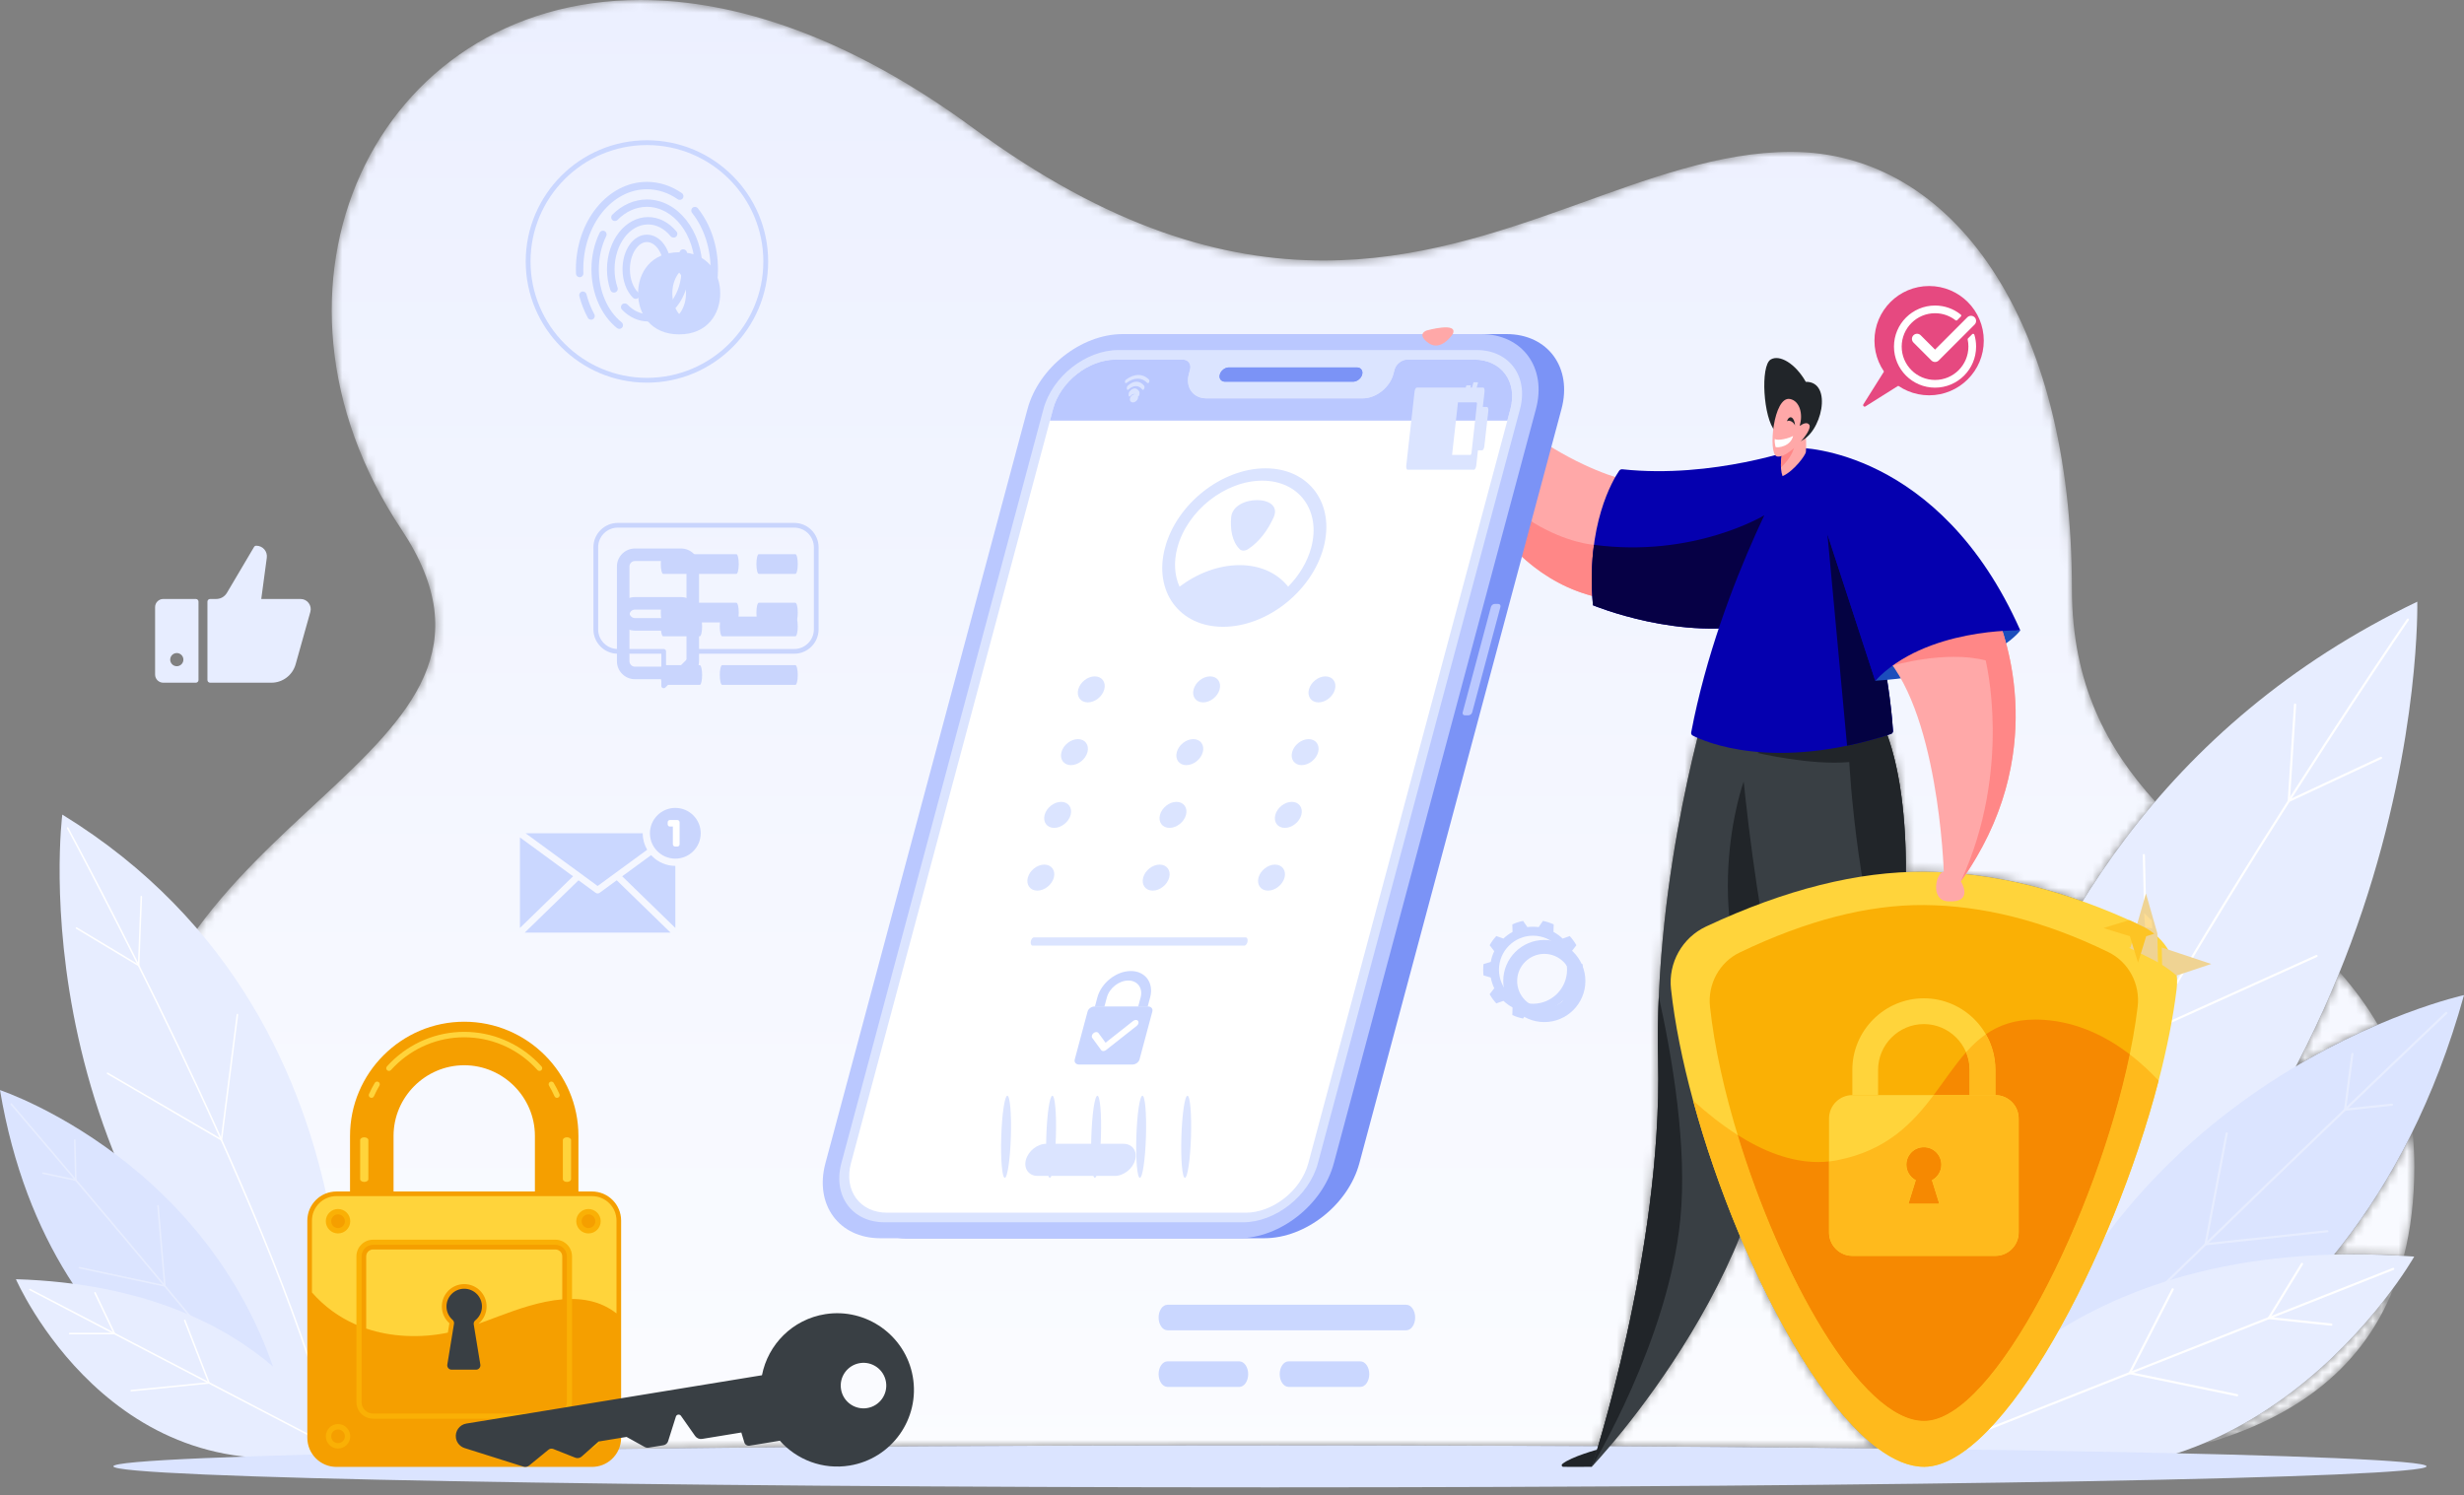 <?xml version="1.0" encoding="UTF-8"?>
<svg width="290px" height="176px" viewBox="0 0 290 176" version="1.1" xmlns="http://www.w3.org/2000/svg" xmlns:xlink="http://www.w3.org/1999/xlink">
    <rect x="0" y="0" width="290" height="176" fill="#808080" stroke="none"/>
    <title>Group 8</title>
    <defs>
        <path d="M29.331,171.029 C14.767,167.643 0,158.515 0,134.505 C0,94.992 50.792,89.825 32.459,62.3 C13.539,33.892 29.225,0 60.592,0 C71.91,0 85.275,4.417 99.783,15.096 C115.768,26.86 129.178,30.665 141.002,30.664 C162.673,30.662 179.009,17.878 196.029,17.878 C215.059,17.878 229.076,37.646 229.076,69.324 C229.076,80.529 233.232,88.115 238.873,94.352 C235.627,98.149 232.796,102.088 230.323,106.089 C223.818,103.769 217.615,102.657 211.677,102.612 C211.58,102.611 211.485,102.611 211.387,102.611 C210.776,102.611 210.16,102.624 209.54,102.651 C209.549,96.124 208.835,89.207 206.421,84.311 L196.826,84.311 L186.471,81.523 C186.471,81.523 179.85,102.433 180.373,124.91 C180.799,143.217 175.35,163.373 173.314,170.223 C161.068,170.156 148.106,170.121 134.688,170.121 C92.221,170.121 54.295,170.476 29.331,171.029 M206.242,170.491 C196.483,170.38 185.896,170.292 174.702,170.231 C178.269,166.01 185.49,156.686 190.02,145.521 C194.666,156.542 200.616,166.307 206.242,170.491 M243.947,170.154 C255.541,165.511 263.322,156.531 266.971,151.517 C262.985,161.757 254.409,167.29 243.947,170.154 M268.15,147.826 C266.117,147.7 264.149,147.64 262.251,147.64 C261.47,147.64 260.698,147.65 259.94,147.67 C263.266,143.593 266.405,138.813 269.162,133.208 C269.303,134.515 269.375,135.876 269.375,137.3 C269.375,141.21 268.949,144.705 268.15,147.826 M255.44,125.51 C257.415,121.76 259.114,118.05 260.581,114.429 C262.262,116.342 263.789,118.381 265.078,120.613 C262.219,121.838 258.927,123.443 255.44,125.51" id="path-1"></path>
        <linearGradient x1="50%" y1="101.123%" x2="50%" y2="0%" id="linearGradient-3">
            <stop stop-color="#FBFCFF" offset="0%"></stop>
            <stop stop-color="#ECF0FF" offset="100%"></stop>
        </linearGradient>
    </defs>
    <g id="Page-1" stroke="none" stroke-width="1" fill="none" fill-rule="evenodd">
        <g id="Login--Option-2" transform="translate(-43, -144)">
            <g id="Group-8" transform="translate(43, 144)">
                <g id="Group-5" transform="translate(14.778, 0)">
                    <mask id="mask-2" fill="white">
                        <use xlink:href="#path-1"></use>
                    </mask>
                    <g id="Clip-4"></g>
                    <path d="M29.331,171.029 C14.767,167.643 0,158.515 0,134.505 C0,94.992 50.792,89.825 32.459,62.3 C13.539,33.892 29.225,0 60.592,0 C71.91,0 85.275,4.417 99.783,15.096 C115.768,26.86 129.178,30.665 141.002,30.664 C162.673,30.662 179.009,17.878 196.029,17.878 C215.059,17.878 229.076,37.646 229.076,69.324 C229.076,80.529 233.232,88.115 238.873,94.352 C235.627,98.149 232.796,102.088 230.323,106.089 C223.818,103.769 217.615,102.657 211.677,102.612 C211.58,102.611 211.485,102.611 211.387,102.611 C210.776,102.611 210.16,102.624 209.54,102.651 C209.549,96.124 208.835,89.207 206.421,84.311 L196.826,84.311 L186.471,81.523 C186.471,81.523 179.85,102.433 180.373,124.91 C180.799,143.217 175.35,163.373 173.314,170.223 C161.068,170.156 148.106,170.121 134.688,170.121 C92.221,170.121 54.295,170.476 29.331,171.029 M206.242,170.491 C196.483,170.38 185.896,170.292 174.702,170.231 C178.269,166.01 185.49,156.686 190.02,145.521 C194.666,156.542 200.616,166.307 206.242,170.491 M243.947,170.154 C255.541,165.511 263.322,156.531 266.971,151.517 C262.985,161.757 254.409,167.29 243.947,170.154 M268.15,147.826 C266.117,147.7 264.149,147.64 262.251,147.64 C261.47,147.64 260.698,147.65 259.94,147.67 C263.266,143.593 266.405,138.813 269.162,133.208 C269.303,134.515 269.375,135.876 269.375,137.3 C269.375,141.21 268.949,144.705 268.15,147.826 M255.44,125.51 C257.415,121.76 259.114,118.05 260.581,114.429 C262.262,116.342 263.789,118.381 265.078,120.613 C262.219,121.838 258.927,123.443 255.44,125.51" id="Fill-3" fill="url(#linearGradient-3)" mask="url(#mask-2)"></path>
                </g>
                <path d="M228.271,170.474 C228.271,170.474 224.078,99.779 284.501,70.825 C284.501,70.825 286.074,134.368 228.271,170.474" id="Fill-6" fill="#E7EDFF"></path>
                <path d="M230.134,167.02 C230.192,167.028 230.25,166.994 230.271,166.937 C236.993,148.672 251.108,124.106 261.764,106.713 C273.311,87.867 283.397,73.152 283.498,73.006 C283.539,72.947 283.524,72.868 283.466,72.828 C283.406,72.788 283.328,72.802 283.287,72.861 C283.186,73.007 273.096,87.727 261.545,106.579 C250.882,123.982 236.76,148.564 230.031,166.849 C230.007,166.915 230.041,166.989 230.106,167.013 L230.134,167.02" id="Fill-7" fill="#FFFFFF"></path>
                <path d="M269.239,94.482 L280.29,89.32 C280.353,89.289 280.381,89.213 280.351,89.149 C280.321,89.085 280.247,89.058 280.181,89.087 L269.523,94.066 L270.247,82.939 C270.252,82.868 270.2,82.809 270.127,82.803 C270.056,82.798 269.996,82.852 269.992,82.922 L269.239,94.482" id="Fill-8" fill="#FFFFFF"></path>
                <path d="M252.668,121.688 L252.845,121.608 L272.694,112.645 C272.76,112.616 272.788,112.541 272.76,112.476 C272.73,112.412 272.653,112.383 272.59,112.412 L252.916,121.294 L252.449,100.648 C252.447,100.577 252.39,100.522 252.319,100.522 C252.248,100.524 252.191,100.583 252.193,100.654 L252.668,121.688" id="Fill-9" fill="#FFFFFF"></path>
                <path d="M235.657,170.978 C235.657,170.978 276.246,166.636 290,117.132 C290,117.132 247.517,126.408 235.657,170.978" id="Fill-10" fill="#DBE4FF"></path>
                <path d="M234.402,171.636 C234.441,171.642 234.482,171.628 234.512,171.599 C248.354,156.996 287.608,119.701 288.003,119.326 C288.053,119.278 288.055,119.197 288.008,119.145 C287.958,119.094 287.877,119.092 287.825,119.141 C287.431,119.516 248.172,156.815 234.327,171.421 C234.277,171.473 234.28,171.554 234.331,171.602 C234.351,171.623 234.376,171.634 234.402,171.636" id="Fill-11" fill="#E7EDFF"></path>
                <path d="M275.852,130.756 L281.53,130.158 C281.601,130.15 281.652,130.087 281.644,130.017 C281.637,129.947 281.575,129.896 281.504,129.903 L276.149,130.467 L276.992,124.071 C277.001,124.001 276.951,123.937 276.881,123.927 C276.81,123.918 276.747,123.967 276.738,124.038 L275.852,130.756" id="Fill-12" fill="#E7EDFF"></path>
                <path d="M259.424,146.597 L259.596,146.579 L273.931,145.053 C274,145.046 274.051,144.983 274.043,144.913 C274.036,144.843 273.974,144.791 273.903,144.799 L259.74,146.306 L262.199,133.44 C262.212,133.371 262.167,133.303 262.098,133.29 C262.025,133.278 261.962,133.323 261.949,133.392 L259.424,146.597" id="Fill-13" fill="#E7EDFF"></path>
                <path d="M228.271,170.474 C228.271,170.474 241.39,144.757 284.14,147.908 C284.14,147.908 264.475,182.809 228.271,170.474" id="Fill-14" fill="#E7EDFF"></path>
                <path d="M228.255,170.601 C228.275,170.603 228.297,170.601 228.32,170.593 L281.715,149.478 C281.781,149.452 281.814,149.378 281.788,149.312 C281.762,149.246 281.687,149.213 281.622,149.24 L228.225,170.354 C228.159,170.38 228.127,170.455 228.152,170.52 C228.17,170.565 228.21,170.595 228.255,170.601" id="Fill-15" fill="#FFFFFF"></path>
                <path d="M266.818,155.253 L274.37,156.043 C274.441,156.05 274.505,155.999 274.512,155.929 C274.52,155.858 274.467,155.795 274.398,155.788 L267.248,155.04 L271.039,148.843 C271.076,148.783 271.057,148.704 270.996,148.668 C270.936,148.63 270.858,148.649 270.82,148.709 L266.818,155.253" id="Fill-16" fill="#FFFFFF"></path>
                <path d="M263.279,164.355 C263.344,164.364 263.408,164.32 263.421,164.254 C263.436,164.184 263.391,164.117 263.322,164.102 L250.85,161.53 L255.831,151.825 C255.863,151.762 255.839,151.685 255.775,151.652 C255.714,151.62 255.635,151.645 255.603,151.708 L250.467,161.713 L263.27,164.353 L263.279,164.355" id="Fill-17" fill="#FFFFFF"></path>
                <path d="M39.819,170.717 C39.819,170.717 48.034,120.895 7.333,95.883 C7.333,95.883 1.506,140.827 39.819,170.717" id="Fill-18" fill="#E7EDFF"></path>
                <path d="M38.754,168.129 C38.712,168.131 38.674,168.103 38.663,168.06 C35.25,154.609 27.063,136.142 20.796,123.018 C14.004,108.797 7.942,97.615 7.882,97.504 C7.858,97.459 7.874,97.404 7.919,97.38 C7.963,97.356 8.019,97.372 8.043,97.416 C8.103,97.527 14.167,108.715 20.961,122.94 C27.232,136.071 35.424,154.55 38.84,168.015 C38.853,168.063 38.823,168.114 38.774,168.127 L38.754,168.129" id="Fill-19" fill="#FFFFFF"></path>
                <path d="M16.401,113.79 L8.947,109.31 C8.905,109.284 8.891,109.228 8.917,109.185 C8.943,109.142 8.999,109.128 9.042,109.154 L16.231,113.475 L16.542,105.53 C16.545,105.48 16.586,105.441 16.637,105.442 C16.688,105.444 16.727,105.486 16.725,105.537 L16.401,113.79" id="Fill-20" fill="#FFFFFF"></path>
                <path d="M26.136,134.312 L26.016,134.242 L12.604,126.415 C12.561,126.389 12.546,126.333 12.572,126.29 C12.597,126.246 12.653,126.232 12.696,126.257 L25.989,134.014 L27.851,119.408 C27.857,119.357 27.903,119.322 27.953,119.328 C28.003,119.335 28.038,119.381 28.032,119.43 L26.136,134.312" id="Fill-21" fill="#FFFFFF"></path>
                <path d="M34.544,170.526 C34.544,170.526 6.083,164.438 0,128.313 C0,128.313 29.439,138.041 34.544,170.526" id="Fill-22" fill="#DBE4FF"></path>
                <path d="M35.385,171.087 C35.357,171.087 35.329,171.075 35.311,171.051 C26.577,159.67 1.506,130.313 1.254,130.018 C1.221,129.979 1.226,129.922 1.264,129.889 C1.302,129.856 1.36,129.86 1.393,129.899 C1.645,130.193 26.719,159.555 35.455,170.939 C35.486,170.98 35.478,171.036 35.439,171.068 C35.423,171.081 35.404,171.087 35.385,171.087" id="Fill-23" fill="#E7EDFF"></path>
                <path d="M9.022,139.023 L5.04,138.178 C4.99,138.168 4.959,138.119 4.97,138.07 C4.98,138.02 5.029,137.989 5.078,138 L8.833,138.797 L8.71,134.198 C8.709,134.148 8.749,134.106 8.799,134.104 C8.849,134.103 8.892,134.143 8.893,134.194 L9.022,139.023" id="Fill-24" fill="#E7EDFF"></path>
                <path d="M19.498,151.475 L19.378,151.45 L9.326,149.305 C9.276,149.294 9.245,149.245 9.255,149.197 C9.266,149.147 9.314,149.115 9.364,149.126 L19.296,151.245 L18.505,141.939 C18.501,141.889 18.538,141.845 18.588,141.84 C18.64,141.837 18.683,141.873 18.687,141.923 L19.498,151.475" id="Fill-25" fill="#E7EDFF"></path>
                <path d="M39.819,170.717 C39.819,170.717 32.424,151.507 1.874,150.572 C1.874,150.572 13.231,176.78 39.819,170.717" id="Fill-26" fill="#E7EDFF"></path>
                <path d="M39.822,170.808 L39.777,170.797 L3.477,151.865 C3.432,151.842 3.414,151.787 3.438,151.742 C3.461,151.697 3.516,151.68 3.561,151.703 L39.861,170.634 C39.906,170.659 39.923,170.715 39.9,170.758 C39.884,170.789 39.854,170.806 39.822,170.808" id="Fill-27" fill="#FFFFFF"></path>
                <path d="M13.613,157.064 L8.199,157.065 C8.148,157.065 8.107,157.024 8.107,156.974 C8.107,156.923 8.148,156.882 8.198,156.882 L13.324,156.882 L11.095,152.207 C11.073,152.161 11.093,152.106 11.138,152.085 C11.184,152.063 11.238,152.082 11.26,152.128 L13.613,157.064" id="Fill-28" fill="#FFFFFF"></path>
                <path d="M15.448,163.782 C15.401,163.783 15.36,163.747 15.354,163.7 C15.349,163.649 15.386,163.605 15.436,163.6 L24.471,162.7 L21.659,155.449 C21.64,155.401 21.663,155.349 21.711,155.33 C21.757,155.311 21.811,155.335 21.828,155.382 L24.729,162.858 L15.454,163.781 L15.448,163.782" id="Fill-29" fill="#FFFFFF"></path>
                <path d="M285.592,172.596 C285.592,173.964 224.646,175.072 149.466,175.072 C74.286,175.072 13.341,173.964 13.341,172.596 C13.341,171.23 74.286,170.121 149.466,170.121 C224.646,170.121 285.592,171.23 285.592,172.596" id="Fill-30" fill="#DBE4FF"></path>
                <path d="M188.217,170.567 L187.341,172.652 C187.341,172.652 184.639,172.679 183.977,172.652 C183.809,172.647 183.74,172.437 183.869,172.327 C184.898,171.449 188.217,170.567 188.217,170.567" id="Fill-31" fill="#212529"></path>
                <path d="M193.176,56.896 C193.176,56.896 182.604,55.851 170.059,42.028 L167.737,42.028 C167.737,42.028 171.593,67.563 189.11,70.52 L193.176,56.896" id="Fill-32" fill="#FFA8A8"></path>
                <path d="M189.11,70.52 C175.758,68.266 170.343,52.895 168.523,45.713 C175.087,63.392 187.6,64.129 187.6,64.129 L190.029,67.436 L189.11,70.52" id="Fill-33" fill="#FF8787"></path>
                <path d="M211.762,52.715 C211.762,52.715 201.659,56.379 190.941,55.238 C190.794,55.222 190.65,55.288 190.566,55.412 C189.842,56.476 186.631,61.794 187.483,71.243 C187.483,71.243 197.939,75.599 207.26,73.334 C216.582,71.068 211.762,52.715 211.762,52.715" id="Fill-34" fill="#0500AF"></path>
                <path d="M207.645,60.652 L208.185,73.036 C207.894,73.154 207.585,73.254 207.26,73.334 C197.939,75.599 187.483,71.243 187.483,71.243 C187.238,68.529 187.329,66.158 187.6,64.129 C199.368,65.693 207.645,60.652 207.645,60.652" id="Fill-35" fill="#060045"></path>
                <path d="M201.249,81.523 C201.249,81.523 194.628,102.433 195.151,124.91 C195.672,147.388 187.341,172.652 187.341,172.652 C187.341,172.652 211.356,147.388 208.566,122.993 L214.841,85.182 L201.249,81.523" id="Fill-36" fill="#393F44"></path>
                <path d="M208.566,122.993 C199.299,108.357 205.224,91.981 205.224,91.981 L211.778,103.64 L208.566,122.993" id="Fill-37" fill="#212529"></path>
                <path d="M204.56,84.311 C204.56,84.311 206.296,112.539 213.008,131.183 C219.719,149.827 225.295,164.638 226.515,172.652 C226.515,172.652 235.401,134.842 222.681,121.251 C222.681,121.251 227.212,96.508 221.199,84.311 L204.56,84.311" id="Fill-38" fill="#393F44"></path>
                <path d="M215.566,84.311 L221.199,84.311 C225.773,93.589 224.247,110.123 223.253,117.508 C218.701,109.134 217.647,89.697 217.647,89.697 C213.135,90.116 206.825,88.621 206.825,88.621 L215.566,84.311" id="Fill-39" fill="#212529"></path>
                <path d="M196.668,116.399 C197.109,120.446 198.013,124.924 199.265,129.534 C204.77,149.811 217.018,172.652 226.455,172.652 C235.599,172.652 248.651,148.013 254.058,127.198 C255.039,123.42 255.77,119.77 256.179,116.414 C256.556,113.325 254.912,110.336 252.1,109.002 C243.008,104.687 234.488,102.673 226.455,102.612 C218.703,102.558 210.164,104.668 200.799,109.056 C197.995,110.369 196.332,113.321 196.668,116.399" id="Fill-40" fill="#FFD43B"></path>
                <path d="M226.451,167.252 C235.588,167.252 249.338,137.434 251.592,118.496 C251.909,115.817 250.519,113.227 248.143,112.07 C240.45,108.33 233.245,106.584 226.451,106.53 C219.893,106.482 212.671,108.313 204.751,112.116 C202.38,113.256 200.973,115.814 201.257,118.483 C203.275,137.421 216.655,167.252 226.451,167.252" id="Fill-41" fill="#FAB005"></path>
                <path d="M224.372,137.092 C224.372,137.884 224.822,138.572 225.478,138.915 L224.617,141.693 L228.24,141.693 L227.378,138.915 C228.036,138.572 228.484,137.884 228.484,137.092 C228.484,135.956 227.565,135.036 226.429,135.036 C225.293,135.036 224.372,135.956 224.372,137.092 M234.848,128.901 C236.356,128.901 237.589,130.135 237.589,131.642 L237.589,145.087 C237.589,146.594 236.356,147.827 234.848,147.827 L218.01,147.827 C216.502,147.827 215.269,146.594 215.269,145.087 L215.269,131.642 C215.269,130.135 216.502,128.901 218.01,128.901 L234.848,128.901" id="Fill-42" fill="#FFD43B"></path>
                <path d="M221.042,128.901 L221.042,125.927 C221.042,124.448 221.649,123.101 222.625,122.124 C223.602,121.148 224.949,120.541 226.429,120.541 C227.909,120.541 229.254,121.148 230.231,122.124 C231.209,123.101 231.814,124.448 231.814,125.927 L231.814,128.901 L234.848,128.901 L234.848,125.927 C234.848,123.61 233.901,121.504 232.376,119.98 C230.852,118.455 228.746,117.508 226.429,117.508 C224.112,117.508 222.006,118.455 220.482,119.98 C218.957,121.504 218.01,123.61 218.01,125.927 L218.01,128.901 L221.042,128.901" id="Fill-43" fill="#FFD43B"></path>
                <path d="M211.762,52.715 C211.762,52.715 202.449,68.314 199.043,86.217 C199.015,86.364 199.086,86.512 199.218,86.58 C200.627,87.301 208.716,90.893 222.546,86.396 C222.705,86.346 222.808,86.194 222.799,86.03 C222.649,83.61 221.263,65.995 211.762,52.715" id="Fill-44" fill="#0500AF"></path>
                <path d="M215.078,62.877 L220.706,80.129 L221.121,74.869 C222.395,80.549 222.729,84.912 222.799,86.03 C222.808,86.194 222.705,86.346 222.546,86.396 C220.728,86.988 219.009,87.438 217.391,87.775 L215.078,62.877" id="Fill-45" fill="#040242"></path>
                <path d="M237.782,74.205 C237.782,74.205 234.239,79.258 220.706,80.129 C220.706,80.129 225.788,72.027 237.782,74.205" id="Fill-46" fill="#1B4DBC"></path>
                <path d="M234.529,71.33 C234.529,71.33 242.632,87.099 230.783,103.74 C230.783,103.74 232.414,106.299 229.245,106.091 C227.081,105.95 227.901,102.61 228.772,102.61 C228.772,102.61 228.17,83.004 221.199,76.558 L234.529,71.33" id="Fill-47" fill="#FFA8A8"></path>
                <path d="M232.432,72.152 L234.805,71.927 C236.121,74.946 241.28,88.999 230.783,103.74 C236.894,90.473 233.701,77.733 233.701,77.733 C228.953,76.514 222.756,78.344 222.756,78.344 L222.752,78.34 C222.436,77.9 222.103,77.49 221.754,77.113 L221.276,76.527 L232.432,72.152" id="Fill-48" fill="#FF8787"></path>
                <path d="M211.762,52.715 C211.762,52.715 228.256,52.715 237.782,74.205 C237.782,74.205 226.631,73.857 220.706,80.129 L211.762,52.715" id="Fill-49" fill="#0500AF"></path>
                <path d="M210.728,50.142 C210.728,50.142 209.045,53.983 209.796,56.046 C211.117,55.467 212.507,53.589 212.544,53.191 C212.615,52.429 212.548,51.433 212.548,51.433 L210.728,50.142" id="Fill-50" fill="#FFA8A8"></path>
                <path d="M211.309,51.62 C210.85,51.719 210.42,51.85 210.074,51.987 C209.803,52.916 209.566,54.046 209.615,55.03 C210.706,53.965 211.274,52.986 211.309,51.62" id="Fill-51" fill="#FF8787"></path>
                <path d="M208.931,50.759 C207.522,49.252 207.163,43.046 208.406,42.314 C209.448,41.701 211.298,42.774 212.533,44.943 C215.792,44.894 214.405,51.134 211.726,52.002 C211.27,51.857 208.931,50.759 208.931,50.759" id="Fill-52" fill="#212529"></path>
                <path d="M211.889,50.097 C211.855,50.121 211.816,50.09 211.827,50.051 C212.217,48.775 211.838,47.197 210.68,46.966 C208.723,46.574 208.071,53.347 209.097,53.709 C210.276,54.125 213.501,50.665 212.926,49.972 C212.632,49.62 212.109,49.937 211.889,50.097" id="Fill-53" fill="#FFA8A8"></path>
                <path d="M211.267,50.084 C211.206,49.135 210.635,48.732 210.3,49.582 C210.651,49.384 211.12,49.713 211.267,50.084" id="Fill-54" fill="#212529"></path>
                <path d="M208.888,51.649 C208.821,51.92 208.931,52.453 208.97,52.619 C209.299,52.739 210.754,52.533 211.04,51.31 C210.678,51.559 209.157,51.96 208.888,51.649" id="Fill-55" fill="#FFFFFF"></path>
                <path d="M195.151,124.91 C195.091,122.344 195.125,119.798 195.231,117.301 C196.819,124.455 198.615,135.036 197.763,143.554 C196.334,157.837 187.341,172.652 187.341,172.652 C187.341,172.652 195.672,147.388 195.151,124.91" id="Fill-56" fill="#212529"></path>
                <line x1="226.905" y1="173.042" x2="226.905" y2="173.042" id="Fill-57" fill="#181D22"></line>
                <path d="M226.455,172.652 C219.488,172.652 210.986,160.2 204.798,145.521 C202.606,140.32 200.704,134.839 199.265,129.534 C200.913,131.035 202.679,132.436 204.516,133.599 C209.551,150.134 219.03,167.252 226.451,167.252 C234.727,167.252 246.788,142.789 250.661,124.105 C251.915,125.066 253.049,126.124 254.058,127.198 C248.662,147.969 235.656,172.548 226.515,172.652 C226.494,172.652 226.474,172.652 226.455,172.652" id="Fill-58" fill="#FFBA1C"></path>
                <path d="M226.451,167.252 C219.03,167.252 209.551,150.134 204.516,133.599 C207.539,135.512 210.756,136.778 213.981,136.778 C214.409,136.778 214.839,136.755 215.269,136.709 L215.269,145.087 C215.269,146.594 216.502,147.827 218.01,147.827 L234.848,147.827 C236.356,147.827 237.589,146.594 237.589,145.087 L237.589,131.642 C237.589,130.135 236.356,128.901 234.848,128.901 L234.848,125.927 C234.848,124.405 234.439,122.974 233.727,121.739 C235.263,120.673 237.115,120.009 239.57,120.009 C239.903,120.009 240.248,120.022 240.605,120.047 C244.512,120.323 247.881,121.974 250.661,124.105 C246.788,142.789 234.727,167.252 226.451,167.252 M228.24,141.693 L224.617,141.693 L225.478,138.915 C224.822,138.572 224.372,137.884 224.372,137.092 C224.372,135.956 225.293,135.036 226.429,135.036 C227.565,135.036 228.484,135.956 228.484,137.092 C228.484,137.884 228.036,138.572 227.378,138.915 L228.24,141.693 M231.814,128.901 L227.58,128.901 C228.903,127.142 230.063,125.359 231.397,123.857 C231.666,124.495 231.814,125.195 231.814,125.927 L231.814,128.901" id="Fill-59" fill="#F68901"></path>
                <path d="M234.848,147.827 L218.01,147.827 C216.502,147.827 215.269,146.594 215.269,145.087 L215.269,136.709 C215.594,136.674 215.919,136.625 216.244,136.562 C222.049,135.429 225.097,132.206 227.58,128.901 L234.848,128.901 C236.356,128.901 237.589,130.135 237.589,131.642 L237.589,145.087 C237.589,146.594 236.356,147.827 234.848,147.827 M226.429,135.036 C225.293,135.036 224.372,135.956 224.372,137.092 C224.372,137.884 224.822,138.572 225.478,138.915 L224.617,141.693 L228.24,141.693 L227.378,138.915 C228.036,138.572 228.484,137.884 228.484,137.092 C228.484,135.956 227.565,135.036 226.429,135.036" id="Fill-60" fill="#FFBA1C"></path>
                <path d="M234.848,128.901 L231.814,128.901 L231.814,125.927 C231.814,125.195 231.666,124.495 231.397,123.857 C232.109,123.056 232.868,122.335 233.727,121.739 C234.439,122.974 234.848,124.405 234.848,125.927 L234.848,128.901" id="Fill-61" fill="#FFBA1C"></path>
                <path d="M256.164,114.83 C255.632,114.368 255.067,113.946 254.468,113.57 L254.425,111.523 L260.255,113.466 L256.164,114.83 M253.977,113.276 C253.801,113.175 253.625,113.078 253.441,112.985 C252.489,112.496 251.537,112.022 250.588,111.562 L250.751,111.508 L252.567,105.163 L253.907,109.858 L253.977,113.276" id="Fill-62" fill="#EFD393"></path>
                <path d="M253.313,109.289 C253.04,109.239 252.754,109.191 252.468,109.144 L252.347,107.467 L253.161,108.277 L253.24,108.284 L253.313,109.289" id="Fill-63" fill="#FDDD93"></path>
                <path d="M251.637,113.312 L250.674,110.199 L247.561,109.238 L250.588,108.303 C251.091,108.529 251.595,108.762 252.1,109.002 C252.197,109.047 252.291,109.095 252.384,109.144 C252.472,109.191 252.56,109.239 252.644,109.289 C252.961,109.473 253.26,109.68 253.542,109.907 L252.597,110.199 L251.637,113.312" id="Fill-64" fill="#FDC424"></path>
                <path d="M148.794,145.749 L106.617,145.749 C101.739,145.749 98.845,141.795 100.152,136.917 L123.935,48.156 C125.242,43.279 130.256,39.324 135.133,39.324 L177.311,39.324 C182.187,39.324 185.083,43.279 183.776,48.156 L159.992,136.917 C158.684,141.795 153.673,145.749 148.794,145.749" id="Fill-65" fill="#7B93F6"></path>
                <path d="M145.79,145.749 L103.613,145.749 C98.735,145.749 95.841,141.795 97.148,136.917 L120.931,48.156 C122.238,43.279 127.252,39.324 132.129,39.324 L174.306,39.324 C179.185,39.324 182.079,43.279 180.771,48.156 L156.987,136.917 C155.681,141.795 150.668,145.749 145.79,145.749" id="Fill-66" fill="#BAC8FF"></path>
                <path d="M173.804,41.202 C177.638,41.202 179.921,44.321 178.895,48.156 L155.109,136.917 C154.082,140.752 150.127,143.872 146.293,143.872 L104.116,143.872 C100.282,143.872 97.998,140.752 99.025,136.917 L122.809,48.156 C123.836,44.321 127.792,41.202 131.626,41.202 L173.804,41.202" id="Fill-67" fill="#DBE4FF"></path>
                <path d="M131.324,42.328 L139.202,42.328 C139.851,42.328 140.237,42.855 140.063,43.505 L139.92,44.038 C139.498,45.613 140.432,46.889 142.006,46.889 L160.375,46.889 C161.95,46.889 163.568,45.613 163.99,44.038 L164.132,43.505 C164.306,42.855 164.975,42.328 165.623,42.328 L173.501,42.328 C176.72,42.328 178.63,44.937 177.768,48.156 L153.983,136.917 C153.121,140.136 149.814,142.745 146.595,142.745 L104.418,142.745 C101.199,142.745 99.289,140.136 100.152,136.917 L123.935,48.156 C124.798,44.937 128.106,42.328 131.324,42.328" id="Fill-68" fill="#FFFFFF"></path>
                <path d="M144.628,43.251 L159.704,43.251 C160.166,43.251 160.44,43.625 160.317,44.088 C160.194,44.551 159.717,44.925 159.254,44.925 L144.179,44.925 C143.717,44.925 143.442,44.551 143.566,44.088 C143.69,43.625 144.166,43.251 144.628,43.251" id="Fill-69" fill="#7B93F6"></path>
                <path d="M144.628,43.251 L159.704,43.251 C160.166,43.251 160.44,43.625 160.317,44.088 C160.194,44.551 159.717,44.925 159.254,44.925 L144.179,44.925 C143.717,44.925 143.442,44.551 143.566,44.088 C143.69,43.625 144.166,43.251 144.628,43.251" id="Fill-70" fill="#7B93F6"></path>
                <path d="M123.935,48.156 C124.798,44.937 128.106,42.328 131.324,42.328 L139.202,42.328 C139.851,42.328 140.237,42.855 140.063,43.505 L139.92,44.038 C139.498,45.613 140.432,46.889 142.006,46.889 L160.375,46.889 C161.95,46.889 163.568,45.613 163.99,44.038 L164.132,43.505 C164.306,42.855 164.975,42.328 165.623,42.328 L173.501,42.328 C176.72,42.328 178.63,44.937 177.768,48.156 L177.406,49.507 L123.574,49.507 L123.935,48.156" id="Fill-71" fill="#BAC8FF"></path>
                <path d="M173.066,53.545 L170.901,53.545 L171.595,47.359 L173.76,47.359 C173.81,47.359 173.843,47.463 173.826,47.586 L173.187,53.321 C173.171,53.447 173.116,53.545 173.066,53.545 Z M175.011,47.9 L174.52,47.9 L174.719,46.119 C174.752,45.845 174.686,45.621 174.565,45.621 L166.747,45.621 C166.631,45.621 166.516,45.845 166.483,46.119 L165.513,54.786 C165.48,55.06 165.546,55.288 165.667,55.288 L173.485,55.288 C173.595,55.288 173.716,55.06 173.749,54.786 L173.948,53.003 L174.438,53.003 C174.554,53.003 174.675,52.782 174.702,52.507 L175.165,48.4 C175.193,48.123 175.127,47.9 175.011,47.9 L175.011,47.9 Z" id="Fill-72" fill="#DBE4FF"></path>
                <path d="M171.557,46.087 L171.052,46.087 C171.001,46.087 170.95,46.121 170.936,46.165 L170.659,47.053 L171.345,47.053 L171.622,46.165 C171.636,46.121 171.606,46.087 171.557,46.087" id="Fill-73" fill="#DBE4FF"></path>
                <path d="M172.303,45.721 L171.856,45.721 C171.811,45.721 171.766,45.754 171.753,45.795 L171.399,46.992 L172.009,46.992 L172.363,45.795 C172.374,45.754 172.347,45.721 172.303,45.721" id="Fill-74" fill="#DBE4FF"></path>
                <path d="M173.058,45.356 L172.653,45.356 C172.611,45.356 172.57,45.389 172.559,45.43 L172.141,46.992 L172.692,46.992 L173.112,45.43 C173.123,45.389 173.099,45.356 173.058,45.356" id="Fill-75" fill="#DBE4FF"></path>
                <path d="M173.897,44.991 L173.491,44.991 C173.452,44.991 173.409,45.024 173.4,45.065 L172.882,46.992 L173.434,46.992 L173.951,45.065 C173.962,45.024 173.938,44.991 173.897,44.991" id="Fill-76" fill="#DBE4FF"></path>
                <path d="M135.242,44.701 C134.893,44.333 134.455,44.137 133.975,44.137 C133.494,44.137 132.988,44.333 132.509,44.701 C132.432,44.761 132.385,44.894 132.407,44.997 C132.421,45.066 132.462,45.104 132.51,45.104 C132.535,45.104 132.561,45.095 132.587,45.075 C133.015,44.745 133.468,44.57 133.899,44.57 C134.33,44.57 134.721,44.745 135.034,45.075 C135.091,45.134 135.183,45.1 135.241,44.997 C135.298,44.894 135.299,44.761 135.242,44.701" id="Fill-77" fill="#DBE4FF"></path>
                <path d="M134.661,45.409 C134.413,45.094 134.103,44.928 133.763,44.928 C133.422,44.928 133.064,45.094 132.725,45.409 C132.647,45.482 132.601,45.641 132.622,45.765 C132.643,45.89 132.724,45.931 132.802,45.859 C133.091,45.591 133.397,45.449 133.687,45.449 C133.977,45.449 134.241,45.591 134.452,45.859 C134.471,45.883 134.494,45.894 134.518,45.894 C134.567,45.894 134.621,45.848 134.659,45.765 C134.717,45.641 134.718,45.482 134.661,45.409" id="Fill-78" fill="#DBE4FF"></path>
                <path d="M134.079,46.076 C133.934,45.841 133.751,45.719 133.551,45.719 C133.351,45.719 133.139,45.841 132.939,46.076 C132.861,46.166 132.815,46.367 132.837,46.524 C132.858,46.68 132.939,46.731 133.017,46.641 C133.167,46.466 133.325,46.374 133.475,46.374 C133.625,46.374 133.762,46.466 133.871,46.641 C133.89,46.671 133.913,46.685 133.937,46.685 C133.986,46.685 134.04,46.627 134.079,46.524 C134.136,46.367 134.136,46.166 134.079,46.076" id="Fill-79" fill="#DBE4FF"></path>
                <path d="M133.934,46.647 L133.934,46.646 L133.933,46.645 C133.89,46.494 133.758,46.401 133.592,46.401 C133.424,46.401 133.245,46.494 133.123,46.645 L133.122,46.646 L133.121,46.647 L133.106,46.669 C133.056,46.735 133.019,46.809 132.999,46.884 C132.932,47.144 133.076,47.356 133.321,47.366 L133.341,47.368 L133.362,47.366 C133.613,47.356 133.866,47.144 133.933,46.884 C133.953,46.809 133.954,46.735 133.939,46.669 L133.934,46.647" id="Fill-80" fill="#DBE4FF"></path>
                <path d="M172.821,84.2 C173.017,84.2 173.217,84.043 173.269,83.847 L176.593,71.439 C176.645,71.244 176.53,71.087 176.335,71.087 L175.922,71.087 C175.728,71.087 175.528,71.244 175.476,71.439 L172.152,83.847 C172.098,84.043 172.213,84.2 172.41,84.2 L172.821,84.2" id="Fill-81" fill="#BAC8FF"></path>
                <path d="M123.859,128.972 L123.859,128.972 C123.547,128.972 123.226,131.137 123.143,133.805 C123.059,136.475 123.245,138.638 123.557,138.638 C123.869,138.638 124.19,136.475 124.274,133.805 C124.357,131.137 124.172,128.972 123.859,128.972 Z M129.16,128.972 L129.16,128.972 C128.848,128.972 128.526,131.137 128.443,133.805 C128.359,136.475 128.545,138.638 128.857,138.638 C129.169,138.638 129.49,136.475 129.574,133.805 C129.657,131.137 129.472,128.972 129.16,128.972 Z M134.46,128.972 L134.46,128.972 C134.147,128.972 133.826,131.137 133.743,133.805 C133.659,136.475 133.845,138.638 134.157,138.638 C134.469,138.638 134.79,136.475 134.874,133.805 C134.957,131.137 134.772,128.972 134.46,128.972 Z M139.76,128.972 L139.76,128.972 C139.447,128.972 139.126,131.137 139.043,133.805 C138.959,136.475 139.145,138.638 139.457,138.638 C139.769,138.638 140.09,136.475 140.174,133.805 C140.257,131.137 140.072,128.972 139.76,128.972 Z M118.559,128.972 C118.248,128.972 117.926,131.137 117.843,133.805 C117.759,136.475 117.945,138.638 118.257,138.638 C118.569,138.638 118.89,136.475 118.974,133.805 C119.057,131.137 118.872,128.972 118.559,128.972 L118.559,128.972 Z" id="Fill-82" fill="#DBE4FF"></path>
                <path d="M129.968,81.145 C129.742,81.991 128.873,82.676 128.027,82.676 C127.181,82.676 126.679,81.991 126.905,81.145 C127.132,80.3 128.001,79.615 128.847,79.615 C129.693,79.615 130.195,80.3 129.968,81.145" id="Fill-83" fill="#DBE4FF"></path>
                <path d="M143.543,81.145 C143.317,81.991 142.448,82.676 141.602,82.676 C140.756,82.676 140.254,81.991 140.48,81.145 C140.707,80.3 141.577,79.615 142.423,79.615 C143.268,79.615 143.77,80.3 143.543,81.145" id="Fill-84" fill="#DBE4FF"></path>
                <path d="M157.118,81.145 C156.892,81.991 156.023,82.676 155.177,82.676 C154.332,82.676 153.83,81.991 154.056,81.145 C154.284,80.3 155.152,79.615 155.997,79.615 C156.843,79.615 157.346,80.3 157.118,81.145" id="Fill-85" fill="#DBE4FF"></path>
                <path d="M127.989,88.531 C127.763,89.376 126.893,90.062 126.048,90.062 C125.202,90.062 124.7,89.376 124.927,88.531 C125.153,87.685 126.022,87 126.868,87 C127.714,87 128.216,87.685 127.989,88.531" id="Fill-86" fill="#DBE4FF"></path>
                <path d="M141.564,88.531 C141.338,89.376 140.469,90.062 139.623,90.062 C138.777,90.062 138.275,89.376 138.502,88.531 C138.728,87.685 139.598,87 140.444,87 C141.289,87 141.791,87.685 141.564,88.531" id="Fill-87" fill="#DBE4FF"></path>
                <path d="M155.139,88.531 C154.913,89.376 154.044,90.062 153.198,90.062 C152.353,90.062 151.851,89.376 152.077,88.531 C152.303,87.685 153.174,87 154.018,87 C154.865,87 155.365,87.685 155.139,88.531" id="Fill-88" fill="#DBE4FF"></path>
                <path d="M126.01,95.916 C125.784,96.762 124.915,97.447 124.069,97.447 C123.223,97.447 122.721,96.762 122.948,95.916 C123.174,95.07 124.044,94.385 124.89,94.385 C125.735,94.385 126.237,95.07 126.01,95.916" id="Fill-89" fill="#DBE4FF"></path>
                <path d="M139.585,95.916 C139.359,96.762 138.49,97.447 137.645,97.447 C136.799,97.447 136.296,96.762 136.523,95.916 C136.749,95.07 137.619,94.385 138.465,94.385 C139.311,94.385 139.812,95.07 139.585,95.916" id="Fill-90" fill="#DBE4FF"></path>
                <path d="M153.161,95.916 C152.935,96.762 152.066,97.447 151.22,97.447 C150.374,97.447 149.872,96.762 150.098,95.916 C150.325,95.07 151.195,94.385 152.04,94.385 C152.886,94.385 153.387,95.07 153.161,95.916" id="Fill-91" fill="#DBE4FF"></path>
                <path d="M124.032,103.301 C123.805,104.147 122.936,104.832 122.09,104.832 C121.244,104.832 120.742,104.147 120.969,103.301 C121.196,102.456 122.065,101.77 122.911,101.77 C123.756,101.77 124.258,102.456 124.032,103.301" id="Fill-92" fill="#DBE4FF"></path>
                <path d="M137.607,103.301 C137.38,104.147 136.511,104.832 135.666,104.832 C134.82,104.832 134.317,104.147 134.544,103.301 C134.77,102.456 135.64,101.77 136.486,101.77 C137.331,101.77 137.833,102.456 137.607,103.301" id="Fill-93" fill="#DBE4FF"></path>
                <path d="M151.182,103.301 C150.955,104.147 150.086,104.832 149.24,104.832 C148.395,104.832 147.893,104.147 148.119,103.301 C148.346,102.456 149.215,101.77 150.061,101.77 C150.907,101.77 151.408,102.456 151.182,103.301" id="Fill-94" fill="#DBE4FF"></path>
                <path d="M146.458,111.306 L121.532,111.306 C121.37,111.306 121.274,111.089 121.317,110.823 C121.36,110.557 121.527,110.34 121.689,110.34 L146.615,110.34 C146.778,110.34 146.873,110.557 146.83,110.823 C146.786,111.089 146.62,111.306 146.458,111.306" id="Fill-95" fill="#DBE4FF"></path>
                <path d="M135.624,119.069 C135.714,118.737 135.485,118.468 135.115,118.468 L128.833,118.468 C128.463,118.468 128.09,118.737 128.002,119.069 L126.492,124.702 C126.403,125.034 126.631,125.303 127.002,125.303 L133.284,125.303 C133.654,125.303 134.026,125.034 134.115,124.702 L135.624,119.069" id="Fill-96" fill="#CAD7FF"></path>
                <path d="M133.953,118.498 L134.247,117.401 C134.393,116.855 134.302,116.359 134.039,115.998 C133.775,115.638 133.338,115.415 132.793,115.415 C132.246,115.415 131.69,115.638 131.233,115.998 C130.776,116.359 130.42,116.855 130.273,117.401 L129.979,118.498 L128.86,118.498 L129.154,117.401 C129.384,116.546 129.941,115.77 130.654,115.208 C131.367,114.645 132.238,114.296 133.092,114.296 C133.947,114.296 134.63,114.645 135.042,115.208 C135.454,115.77 135.595,116.546 135.366,117.401 L135.072,118.498 L133.953,118.498" id="Fill-97" fill="#CAD7FF"></path>
                <path d="M128.555,122.174 C128.438,122.015 128.507,121.757 128.709,121.598 C128.911,121.438 129.169,121.438 129.285,121.598 L130.118,122.735 L133.368,120.172 C133.57,120.013 133.828,120.013 133.944,120.172 C134.061,120.331 133.992,120.589 133.79,120.748 L130.174,123.6 C129.973,123.759 129.715,123.759 129.598,123.6 L128.555,122.174" id="Fill-98" fill="#FFFFFF"></path>
                <path d="M131.206,138.414 L122.128,138.414 C121.083,138.414 120.464,137.567 120.743,136.524 C121.023,135.478 122.097,134.632 123.141,134.632 L132.219,134.632 C133.263,134.632 133.884,135.478 133.604,136.524 C133.324,137.567 132.25,138.414 131.206,138.414" id="Fill-99" fill="#DBE4FF"></path>
                <path d="M148.947,55.125 C154.097,55.125 157.154,59.301 155.775,64.451 C154.394,69.602 149.1,73.778 143.949,73.778 C138.798,73.778 135.741,69.602 137.121,64.451 C138.502,59.301 143.796,55.125 148.947,55.125 Z M144.9,60.901 C145.125,58.186 151.128,58.186 149.899,60.901 C149.267,62.295 148.274,63.748 146.887,64.641 C146.535,64.868 146.138,64.868 145.906,64.641 C144.999,63.748 144.784,62.295 144.9,60.901 Z M148.558,56.577 C146.384,56.577 144.178,57.458 142.371,58.883 C140.565,60.308 139.156,62.277 138.573,64.451 C138.113,66.169 138.237,67.759 138.824,69.054 C140.914,67.482 143.42,66.519 145.893,66.519 C148.367,66.519 150.358,67.482 151.606,69.054 C152.886,67.759 153.863,66.169 154.323,64.451 C154.906,62.277 154.551,60.308 153.508,58.883 C152.466,57.458 150.732,56.577 148.558,56.577 L148.558,56.577 Z" id="Fill-100" fill="#DBE4FF"></path>
                <path d="M170.986,39.318 C170.986,39.318 169.611,41.439 168.129,40.377 C166.649,39.316 167.903,38.903 167.903,38.903 C167.903,38.903 171.666,37.839 170.986,39.318" id="Fill-101" fill="#FFA8A8"></path>
                <path d="M76.494,98.083 C76.494,96.429 77.831,95.096 79.483,95.096 C81.132,95.096 82.469,96.429 82.469,98.083 C82.469,99.728 81.132,101.07 79.483,101.07 C77.831,101.07 76.494,99.728 76.494,98.083" id="Fill-102" fill="#C9D5FD"></path>
                <path d="M61.86,98.083 L70.337,104.286 L76.17,100.019 C75.835,99.45 75.644,98.788 75.644,98.083 L61.86,98.083 Z M61.194,109.226 L61.194,98.571 L67.446,103.145 L61.194,109.226 Z M78.919,109.774 L72.586,103.616 L70.575,105.087 C70.44,105.189 70.248,105.196 70.105,105.091 L68.09,103.616 L61.758,109.774 L78.919,109.774 Z M79.483,101.92 L79.483,109.226 L73.23,103.145 L76.636,100.654 C76.679,100.703 76.725,100.75 76.771,100.796 C77.466,101.49 78.424,101.92 79.483,101.92 L79.483,101.92 Z" id="Fill-103" fill="#CAD7FF"></path>
                <polyline id="Fill-104" fill="#FFFFFF" points="79.811 96.787 79.811 99.38 79.516 99.38 79.516 97.026 78.844 97.026 78.844 96.787 79.811 96.787"></polyline>
                <path d="M79.724,99.643 L79.456,99.643 C79.311,99.643 79.193,99.525 79.193,99.38 L79.193,97.289 L78.844,97.289 C78.7,97.289 78.582,97.172 78.582,97.026 L78.582,96.787 C78.582,96.641 78.7,96.523 78.844,96.523 L79.724,96.523 C79.869,96.523 79.987,96.641 79.987,96.787 L79.987,99.38 C79.987,99.525 79.869,99.643 79.724,99.643" id="Fill-105" fill="#FFFFFF"></path>
                <path d="M79.933,32.083 C79.543,32.541 79.128,33.392 79.128,34.526 C79.128,35.66 79.543,36.511 79.933,36.969 C80.322,36.511 80.738,35.66 80.738,34.526 C80.738,33.392 80.322,32.541 79.933,32.083 Z M79.933,39.359 C76.594,39.359 75.099,36.932 75.099,34.526 C75.099,32.12 76.594,29.693 79.933,29.693 C83.271,29.693 84.766,32.12 84.766,34.526 C84.766,36.932 83.271,39.359 79.933,39.359 L79.933,39.359 Z" id="Fill-106" fill="#CAD7FF"></path>
                <path d="M72.26,34.439 C72.073,34.439 71.899,34.323 71.837,34.141 C71.574,33.367 71.44,32.544 71.44,31.695 C71.44,28.306 73.608,25.55 76.274,25.55 C77.533,25.55 78.723,26.158 79.627,27.262 C79.78,27.45 79.748,27.723 79.555,27.873 C79.362,28.022 79.081,27.991 78.927,27.803 C78.197,26.91 77.255,26.419 76.274,26.419 C74.101,26.419 72.333,28.785 72.333,31.695 C72.333,32.452 72.451,33.183 72.684,33.868 C72.762,34.095 72.635,34.341 72.401,34.416 C72.354,34.431 72.307,34.439 72.26,34.439 Z M76.274,37.839 C75.153,37.839 74.061,37.344 73.201,36.444 C73.033,36.268 73.043,35.993 73.224,35.83 C73.404,35.667 73.687,35.677 73.855,35.852 C74.554,36.584 75.391,36.971 76.274,36.971 C78.446,36.971 80.214,34.604 80.214,31.695 C80.214,31.076 80.134,30.469 79.976,29.891 C79.913,29.659 80.054,29.422 80.293,29.36 C80.531,29.298 80.776,29.436 80.839,29.668 C81.017,30.319 81.107,31.001 81.107,31.695 C81.107,35.083 78.939,37.839 76.274,37.839 L76.274,37.839 Z" id="Fill-107" fill="#CAD7FF"></path>
                <path d="M68.225,32.63 C67.993,32.63 67.801,32.447 67.792,32.213 C67.785,32.04 67.781,31.865 67.781,31.695 C67.781,26.022 71.531,21.407 76.141,21.407 C77.585,21.407 79.008,21.866 80.256,22.736 C80.453,22.873 80.501,23.144 80.364,23.34 C80.227,23.537 79.956,23.586 79.76,23.449 C78.657,22.681 77.406,22.276 76.141,22.276 C72.01,22.276 68.65,26.501 68.65,31.695 C68.65,31.854 68.653,32.016 68.659,32.178 C68.669,32.418 68.483,32.62 68.243,32.629 L68.225,32.63 Z M69.566,37.633 C69.412,37.633 69.263,37.55 69.184,37.405 C68.756,36.615 68.419,35.757 68.183,34.856 C68.122,34.624 68.261,34.387 68.493,34.325 C68.725,34.264 68.962,34.404 69.023,34.636 C69.241,35.47 69.552,36.263 69.947,36.991 C70.062,37.201 69.984,37.465 69.773,37.58 C69.707,37.615 69.636,37.633 69.566,37.633 Z M82.716,37.633 C82.646,37.633 82.575,37.615 82.509,37.58 C82.299,37.465 82.22,37.201 82.335,36.991 C83.184,35.426 83.633,33.595 83.633,31.695 C83.633,29.191 82.858,26.833 81.451,25.055 C81.302,24.867 81.334,24.594 81.522,24.445 C81.71,24.296 81.983,24.328 82.132,24.516 C83.66,26.447 84.501,28.996 84.501,31.695 C84.501,33.739 84.016,35.713 83.098,37.405 C83.02,37.55 82.87,37.633 82.716,37.633 L82.716,37.633 Z" id="Fill-108" fill="#CAD7FF"></path>
                <path d="M77.468,35.182 C77.354,35.182 77.241,35.138 77.156,35.05 C76.989,34.878 76.993,34.603 77.165,34.436 C77.778,33.842 78.144,32.816 78.144,31.695 C78.144,29.958 77.227,28.49 76.141,28.49 C75.055,28.49 74.138,29.958 74.138,31.695 C74.138,32.816 74.504,33.842 75.117,34.436 C75.289,34.603 75.293,34.878 75.126,35.05 C74.96,35.223 74.684,35.227 74.512,35.06 C73.734,34.304 73.269,33.047 73.269,31.695 C73.269,29.411 74.531,27.621 76.141,27.621 C77.751,27.621 79.013,29.411 79.013,31.695 C79.013,33.047 78.548,34.304 77.77,35.06 C77.686,35.142 77.576,35.182 77.468,35.182" id="Fill-109" fill="#CAD7FF"></path>
                <path d="M72.89,38.713 C72.795,38.713 72.698,38.681 72.618,38.617 C70.735,37.099 69.611,34.511 69.611,31.695 C69.611,30.174 69.943,28.689 70.571,27.399 C70.676,27.183 70.937,27.094 71.152,27.199 C71.368,27.304 71.457,27.564 71.352,27.78 C70.781,28.951 70.479,30.305 70.479,31.695 C70.479,34.251 71.482,36.586 73.163,37.94 C73.35,38.091 73.379,38.364 73.228,38.551 C73.143,38.658 73.017,38.713 72.89,38.713 Z M79.392,38.713 C79.265,38.713 79.14,38.658 79.054,38.551 C78.903,38.364 78.932,38.091 79.119,37.94 C80.8,36.586 81.803,34.251 81.803,31.695 C81.803,27.643 79.263,24.347 76.141,24.347 C74.875,24.347 73.677,24.88 72.677,25.888 C72.507,26.058 72.232,26.059 72.062,25.89 C71.892,25.721 71.891,25.446 72.06,25.276 C73.211,24.117 74.66,23.478 76.141,23.478 C79.742,23.478 82.672,27.164 82.672,31.695 C82.672,34.511 81.547,37.099 79.665,38.617 C79.584,38.681 79.488,38.713 79.392,38.713 L79.392,38.713 Z" id="Fill-110" fill="#CAD7FF"></path>
                <path d="M76.141,17.076 C68.587,17.076 62.441,23.221 62.441,30.776 C62.441,38.33 68.587,44.476 76.141,44.476 C83.696,44.476 89.841,38.33 89.841,30.776 C89.841,23.221 83.696,17.076 76.141,17.076 Z M76.141,45.043 C68.274,45.043 61.874,38.642 61.874,30.776 C61.874,22.909 68.274,16.509 76.141,16.509 C84.008,16.509 90.408,22.909 90.408,30.776 C90.408,38.642 84.008,45.043 76.141,45.043 L76.141,45.043 Z" id="Fill-111" fill="#CAD7FF"></path>
                <path d="M137.404,160.243 L145.864,160.243 C146.437,160.243 146.905,160.919 146.905,161.745 C146.905,162.571 146.437,163.247 145.864,163.247 L137.404,163.247 C136.832,163.247 136.363,162.571 136.363,161.745 C136.363,160.919 136.831,160.243 137.404,160.243 Z M151.655,160.243 L160.115,160.243 C160.689,160.243 161.156,160.919 161.156,161.745 C161.156,162.571 160.689,163.247 160.115,163.247 L151.655,163.247 C151.083,163.247 150.614,162.571 150.614,161.745 C150.614,160.919 151.083,160.243 151.655,160.243 Z M137.404,153.58 L165.517,153.58 C166.089,153.58 166.558,154.256 166.558,155.081 C166.558,155.907 166.089,156.583 165.517,156.583 L137.404,156.583 C136.831,156.583 136.363,155.907 136.363,155.081 C136.363,154.256 136.831,153.58 137.404,153.58 L137.404,153.58 Z" id="Fill-112" fill="#CAD7FF"></path>
                <path d="M227.047,33.666 C223.496,33.666 220.614,36.546 220.614,40.099 C220.614,43.651 223.496,46.531 227.047,46.531 C230.599,46.531 233.481,43.651 233.481,40.099 C233.481,36.546 230.599,33.666 227.047,33.666" id="Fill-113" fill="#E64980"></path>
                <path d="M227.745,35.963 C225.077,35.963 222.911,38.127 222.911,40.796 C222.911,43.465 225.077,45.63 227.745,45.63 C230.413,45.63 232.577,43.465 232.577,40.796 C232.577,40.31 232.507,39.842 232.374,39.4 C232.356,39.347 232.317,39.31 232.265,39.297 C232.212,39.283 232.16,39.298 232.12,39.336 L231.625,39.832 C231.588,39.87 231.575,39.919 231.586,39.971 C231.642,40.237 231.671,40.513 231.671,40.796 C231.671,42.965 229.913,44.723 227.745,44.723 C225.577,44.723 223.819,42.965 223.819,40.796 C223.819,38.627 225.577,36.869 227.745,36.869 C228.653,36.869 229.492,37.178 230.155,37.697 C230.216,37.744 230.302,37.739 230.356,37.685 L230.786,37.254 C230.817,37.223 230.832,37.184 230.83,37.139 C230.828,37.095 230.808,37.058 230.773,37.03 C229.946,36.362 228.891,35.963 227.745,35.963 Z M225.203,40.317 C224.967,40.081 224.967,39.699 225.203,39.463 C225.439,39.227 225.821,39.227 226.057,39.463 L227.745,41.15 L231.546,37.348 C231.782,37.112 232.166,37.112 232.402,37.348 C232.636,37.584 232.636,37.967 232.402,38.203 L228.173,42.432 C227.937,42.667 227.553,42.667 227.317,42.432 L225.203,40.317 L225.203,40.317 Z" id="Fill-114" fill="#FFFFFF"></path>
                <path d="M222.13,43.107 L224.039,45.016 L219.555,47.836 C219.484,47.881 219.394,47.871 219.334,47.812 C219.275,47.753 219.265,47.663 219.31,47.592 L222.13,43.107" id="Fill-115" fill="#E64980"></path>
                <path d="M184.951,115.577 C184.897,117.25 183.533,118.612 181.86,118.665 C180.015,118.724 178.504,117.215 178.563,115.368 C178.617,113.696 179.979,112.334 181.652,112.28 C183.5,112.222 185.008,113.73 184.951,115.577 Z M181.757,110.639 C179.092,110.639 176.924,112.808 176.924,115.472 C176.924,118.138 179.092,120.306 181.757,120.306 C184.423,120.306 186.591,118.138 186.591,115.472 C186.591,112.808 184.423,110.639 181.757,110.639 L181.757,110.639 Z" id="Fill-116" fill="#CAD7FF"></path>
                <path d="M180.427,118.149 C178.219,118.149 176.421,116.352 176.421,114.143 C176.421,111.934 178.219,110.138 180.427,110.138 C182.636,110.138 184.433,111.934 184.433,114.143 C184.433,116.352 182.636,118.149 180.427,118.149 Z M186.253,114.81 C186.277,114.591 186.291,114.368 186.291,114.143 C186.291,113.918 186.277,113.696 186.253,113.477 L185.399,113.225 C185.319,112.781 185.181,112.357 184.99,111.962 L185.532,111.257 C185.311,110.868 185.048,110.507 184.749,110.18 L183.912,110.477 C183.591,110.171 183.23,109.907 182.838,109.694 L182.862,108.807 C182.462,108.624 182.036,108.485 181.595,108.396 L181.092,109.127 C180.876,109.098 180.653,109.083 180.427,109.083 C180.201,109.083 179.979,109.098 179.762,109.127 L179.259,108.396 C178.818,108.485 178.392,108.624 177.993,108.807 L178.017,109.694 C177.625,109.907 177.264,110.171 176.943,110.477 L176.105,110.18 C175.805,110.507 175.543,110.868 175.323,111.257 L175.864,111.962 C175.674,112.357 175.536,112.781 175.455,113.225 L174.601,113.477 C174.577,113.696 174.564,113.918 174.564,114.143 C174.564,114.368 174.577,114.591 174.601,114.81 L175.457,115.061 C175.537,115.504 175.678,115.927 175.866,116.321 L175.323,117.029 C175.543,117.418 175.805,117.779 176.105,118.107 L176.948,117.807 C177.27,118.11 177.628,118.372 178.017,118.584 L177.993,119.479 C178.392,119.662 178.818,119.801 179.259,119.891 L179.768,119.151 C179.983,119.179 180.203,119.194 180.427,119.194 C180.651,119.194 180.872,119.179 181.087,119.151 L181.595,119.891 C182.036,119.801 182.462,119.662 182.862,119.479 L182.838,118.584 C183.226,118.372 183.587,118.11 183.906,117.807 L184.749,118.107 C185.048,117.779 185.311,117.418 185.532,117.029 L184.988,116.321 C185.177,115.927 185.317,115.504 185.397,115.061 L186.253,114.81 L186.253,114.81 Z" id="Fill-117" fill="#CAD7FF"></path>
                <path d="M36.326,70.975 C36.099,70.676 35.754,70.505 35.38,70.505 L30.749,70.505 L31.4,65.647 C31.448,65.288 31.339,64.927 31.102,64.657 C30.866,64.388 30.524,64.234 30.163,64.234 C30.054,64.234 29.953,64.291 29.898,64.385 L26.72,69.762 C26.436,70.241 25.974,70.505 25.417,70.505 L24.724,70.505 C24.553,70.505 24.415,70.643 24.415,70.813 L24.415,80.05 C24.415,80.22 24.553,80.358 24.724,80.358 L31.949,80.358 C33.268,80.358 34.437,79.47 34.792,78.199 L36.527,72.02 C36.628,71.657 36.554,71.276 36.326,70.975 Z M20.807,78.419 C20.378,78.419 20.032,78.07 20.032,77.644 C20.032,77.217 20.378,76.868 20.807,76.868 C21.236,76.868 21.584,77.217 21.584,77.644 C21.584,78.07 21.236,78.419 20.807,78.419 Z M23.053,70.505 L19.21,70.505 C18.683,70.505 18.254,70.934 18.254,71.461 L18.254,79.402 C18.254,79.929 18.683,80.358 19.21,80.358 L23.053,80.358 C23.224,80.358 23.362,80.22 23.362,80.05 L23.362,70.813 C23.362,70.643 23.224,70.505 23.053,70.505 L23.053,70.505 Z" id="Fill-118" fill="#E7EDFF"></path>
                <path d="M72.714,62.106 C71.438,62.106 70.4,63.142 70.4,64.415 L70.4,74.082 C70.4,75.355 71.438,76.391 72.714,76.391 L78.113,76.391 C78.267,76.391 78.392,76.516 78.392,76.67 L78.392,80.056 L81.975,76.473 C82.028,76.42 82.098,76.391 82.172,76.391 L93.474,76.391 C94.75,76.391 95.788,75.355 95.788,74.082 L95.788,64.415 C95.788,63.142 94.75,62.106 93.474,62.106 L72.714,62.106 Z M78.007,80.987 C77.903,80.943 77.835,80.842 77.835,80.729 L77.835,76.949 L72.714,76.949 C71.131,76.949 69.842,75.662 69.842,74.082 L69.842,64.415 C69.842,62.834 71.131,61.549 72.714,61.549 L93.474,61.549 C95.057,61.549 96.345,62.834 96.345,64.415 L96.345,74.082 C96.345,75.662 95.057,76.949 93.474,76.949 L82.288,76.949 L78.31,80.926 C78.257,80.98 78.186,81.008 78.113,81.008 C78.078,81.008 78.041,81.001 78.007,80.987 L78.007,80.987 Z" id="Fill-119" fill="#C9D5FD"></path>
                <path d="M74.728,66.036 C74.367,66.036 74.083,66.322 74.083,66.685 L74.083,72.105 C74.083,72.457 74.378,72.753 74.728,72.753 L80.152,72.753 C80.501,72.753 80.797,72.457 80.797,72.105 L80.797,66.685 C80.797,66.322 80.513,66.036 80.152,66.036 L74.728,66.036 Z M80.152,74.229 L74.728,74.229 C73.558,74.229 72.607,73.276 72.607,72.105 L72.607,66.685 C72.607,65.514 73.558,64.562 74.728,64.562 L80.152,64.562 C81.322,64.562 82.273,65.514 82.273,66.685 L82.273,72.105 C82.273,73.276 81.322,74.229 80.152,74.229 L80.152,74.229 Z" id="Fill-120" fill="#C9D5FD"></path>
                <path d="M86.668,67.549 L78.048,67.549 C77.895,67.549 77.77,67.03 77.77,66.388 C77.77,65.748 77.895,65.228 78.048,65.228 L86.668,65.228 C86.822,65.228 86.947,65.748 86.947,66.388 C86.947,67.03 86.822,67.549 86.668,67.549 Z M93.614,67.549 L89.305,67.549 C89.151,67.549 89.026,67.03 89.026,66.388 C89.026,65.748 89.151,65.228 89.305,65.228 L93.614,65.228 C93.768,65.228 93.893,65.748 93.893,66.388 C93.893,67.03 93.768,67.549 93.614,67.549 Z M82.357,74.895 L78.048,74.895 C77.895,74.895 77.77,74.375 77.77,73.735 C77.77,73.094 77.895,72.574 78.048,72.574 L82.357,72.574 C82.511,72.574 82.636,73.094 82.636,73.735 C82.636,74.375 82.511,74.895 82.357,74.895 Z M93.614,74.895 L84.994,74.895 C84.84,74.895 84.715,74.375 84.715,73.735 C84.715,73.094 84.84,72.574 84.994,72.574 L93.614,72.574 C93.768,72.574 93.893,73.094 93.893,73.735 C93.893,74.375 93.768,74.895 93.614,74.895 L93.614,74.895 Z" id="Fill-121" fill="#C9D5FD"></path>
                <path d="M74.728,71.757 C74.367,71.757 74.083,72.041 74.083,72.405 L74.083,77.825 C74.083,78.176 74.378,78.473 74.728,78.473 L80.152,78.473 C80.501,78.473 80.797,78.176 80.797,77.825 L80.797,72.405 C80.797,72.041 80.513,71.757 80.152,71.757 L74.728,71.757 Z M80.152,79.948 L74.728,79.948 C73.558,79.948 72.607,78.996 72.607,77.825 L72.607,72.405 C72.607,71.234 73.558,70.281 74.728,70.281 L80.152,70.281 C81.322,70.281 82.273,71.234 82.273,72.405 L82.273,77.825 C82.273,78.996 81.322,79.948 80.152,79.948 L80.152,79.948 Z" id="Fill-122" fill="#C9D5FD"></path>
                <path d="M86.668,73.269 L78.048,73.269 C77.895,73.269 77.77,72.749 77.77,72.109 C77.77,71.467 77.895,70.948 78.048,70.948 L86.668,70.948 C86.822,70.948 86.947,71.467 86.947,72.109 C86.947,72.749 86.822,73.269 86.668,73.269 Z M93.614,73.269 L89.305,73.269 C89.151,73.269 89.026,72.749 89.026,72.109 C89.026,71.467 89.151,70.948 89.305,70.948 L93.614,70.948 C93.768,70.948 93.893,71.467 93.893,72.109 C93.893,72.749 93.768,73.269 93.614,73.269 Z M82.357,80.615 L78.048,80.615 C77.895,80.615 77.77,80.095 77.77,79.454 C77.77,78.812 77.895,78.292 78.048,78.292 L82.357,78.292 C82.511,78.292 82.636,78.812 82.636,79.454 C82.636,80.095 82.511,80.615 82.357,80.615 Z M93.614,80.615 L84.994,80.615 C84.84,80.615 84.715,80.095 84.715,79.454 C84.715,78.812 84.84,78.292 84.994,78.292 L93.614,78.292 C93.768,78.292 93.893,78.812 93.893,79.454 C93.893,80.095 93.768,80.615 93.614,80.615 L93.614,80.615 Z" id="Fill-123" fill="#C9D5FD"></path>
                <path d="M54.637,120.264 C50.938,120.264 47.577,121.775 45.143,124.21 C42.707,126.645 41.196,130.006 41.196,133.705 L41.196,141.329 L46.319,141.329 L46.319,133.705 C46.319,131.42 47.255,129.341 48.764,127.832 C50.273,126.323 52.352,125.387 54.637,125.387 C56.922,125.387 59.001,126.323 60.51,127.832 C62.019,129.341 62.956,131.42 62.956,133.705 L62.956,141.329 L68.078,141.329 L68.078,133.705 C68.078,130.006 66.567,126.645 64.132,124.21 C61.697,121.775 58.336,120.264 54.637,120.264" id="Fill-124" fill="#F59F00"></path>
                <path d="M67.212,138.8 C67.212,138.977 66.996,139.12 66.729,139.12 C66.462,139.12 66.246,138.977 66.246,138.8 L66.246,134.189 C66.246,134.013 66.462,133.869 66.729,133.869 C66.996,133.869 67.212,134.013 67.212,134.189 L67.212,138.8 Z M65.165,127.463 C65.293,127.677 65.413,127.893 65.526,128.111 C65.641,128.334 65.747,128.556 65.846,128.778 C65.917,128.94 65.844,129.129 65.682,129.199 C65.52,129.271 65.332,129.198 65.261,129.036 C65.164,128.818 65.064,128.608 64.958,128.404 C64.849,128.193 64.736,127.989 64.617,127.79 C64.527,127.639 64.576,127.443 64.727,127.353 C64.879,127.262 65.075,127.311 65.165,127.463 Z M45.54,125.523 C45.606,125.45 45.68,125.37 45.76,125.286 C45.849,125.193 45.924,125.115 45.986,125.053 C47.138,123.901 48.489,123.001 49.961,122.389 C51.427,121.779 53.012,121.456 54.637,121.456 C56.262,121.456 57.847,121.779 59.313,122.389 C60.785,123.001 62.136,123.901 63.289,125.053 C63.438,125.202 63.587,125.359 63.735,125.523 C63.853,125.655 63.842,125.857 63.711,125.975 C63.58,126.093 63.377,126.083 63.259,125.951 C63.127,125.804 62.985,125.655 62.836,125.507 C61.742,124.412 60.461,123.559 59.068,122.979 C57.68,122.402 56.179,122.097 54.637,122.097 C53.095,122.097 51.594,122.402 50.206,122.979 C48.813,123.559 47.532,124.412 46.438,125.507 C46.351,125.594 46.279,125.666 46.223,125.726 C46.159,125.794 46.09,125.869 46.015,125.951 C45.897,126.083 45.695,126.093 45.564,125.975 C45.432,125.857 45.422,125.655 45.54,125.523 Z M43.429,128.778 C43.527,128.556 43.634,128.333 43.749,128.111 C43.861,127.893 43.981,127.677 44.109,127.463 C44.2,127.311 44.396,127.262 44.547,127.353 C44.698,127.443 44.747,127.639 44.657,127.79 C44.539,127.989 44.425,128.193 44.317,128.404 C44.211,128.608 44.11,128.818 44.014,129.036 C43.943,129.198 43.754,129.271 43.592,129.199 C43.431,129.129 43.357,128.94 43.429,128.778 Z M42.388,138.8 L42.388,134.189 C42.388,134.013 42.605,133.869 42.872,133.869 C43.139,133.869 43.355,134.013 43.355,134.189 L43.355,138.8 C43.355,138.977 43.139,139.12 42.872,139.12 C42.605,139.12 42.388,138.977 42.388,138.8 L42.388,138.8 Z" id="Fill-125" fill="#FFD43B"></path>
                <path d="M36.171,169.244 C36.177,171.135 37.71,172.665 39.602,172.665 L69.672,172.665 C70.559,172.665 71.367,172.329 71.976,171.776 C72.668,171.15 73.103,170.244 73.103,169.233 L73.103,143.676 C73.103,141.782 71.566,140.247 69.672,140.247 L39.602,140.247 C38.656,140.247 37.802,140.627 37.182,141.244 C36.562,141.861 36.177,142.714 36.171,143.656 L36.171,169.244" id="Fill-126" fill="#F59F00"></path>
                <path d="M36.716,152.131 L36.716,143.656 C36.716,142.892 37.025,142.169 37.566,141.631 C38.109,141.09 38.835,140.792 39.602,140.792 L69.672,140.792 C71.265,140.792 72.558,142.082 72.558,143.676 L72.558,154.596 C68.566,151.469 62.999,153.318 58.687,154.936 C55.338,156.193 52.239,157.469 47.733,157.242 C43.592,157.033 39.649,155.473 36.716,152.131" id="Fill-127" fill="#FFD43B"></path>
                <path d="M43.915,166.991 L65.359,166.991 C66.444,166.991 67.324,166.111 67.324,165.026 L67.324,147.885 C67.324,146.799 66.444,145.92 65.359,145.92 L43.915,145.92 C42.83,145.92 41.95,146.799 41.95,147.885 L41.95,165.026 C41.95,166.111 42.83,166.991 43.915,166.991" id="Fill-128" fill="#FAB005"></path>
                <path d="M43.915,166.386 C43.164,166.386 42.555,165.777 42.555,165.026 L42.555,147.885 C42.555,147.133 43.164,146.525 43.915,146.525 L65.359,146.525 C66.11,146.525 66.719,147.133 66.719,147.885 L66.719,165.026 C66.719,165.777 66.11,166.386 65.359,166.386 L43.915,166.386" id="Fill-129" fill="#F59F00"></path>
                <path d="M67.823,143.745 C67.823,144.541 68.466,145.184 69.261,145.184 C70.055,145.184 70.699,144.541 70.699,143.745 C70.699,142.952 70.055,142.308 69.261,142.308 C68.466,142.308 67.823,142.952 67.823,143.745" id="Fill-130" fill="#FAB005"></path>
                <path d="M68.456,143.745 C68.456,144.19 68.817,144.551 69.261,144.551 C69.705,144.551 70.065,144.19 70.065,143.745 C70.065,143.302 69.705,142.942 69.261,142.942 C68.817,142.942 68.456,143.302 68.456,143.745" id="Fill-131" fill="#F59F00"></path>
                <path d="M38.346,143.745 C38.346,144.541 38.99,145.184 39.784,145.184 C40.578,145.184 41.222,144.541 41.222,143.745 C41.222,142.952 40.578,142.308 39.784,142.308 C38.99,142.308 38.346,142.952 38.346,143.745" id="Fill-132" fill="#FAB005"></path>
                <path d="M38.346,169.063 C38.346,169.855 38.99,170.5 39.784,170.5 C40.578,170.5 41.222,169.855 41.222,169.063 C41.222,168.267 40.578,167.624 39.784,167.624 C38.99,167.624 38.346,168.267 38.346,169.063" id="Fill-133" fill="#FAB005"></path>
                <path d="M67.823,169.063 C67.823,169.855 68.466,170.5 69.261,170.5 C70.055,170.5 70.699,169.855 70.699,169.063 C70.699,168.267 70.055,167.624 69.261,167.624 C68.466,167.624 67.823,168.267 67.823,169.063" id="Fill-134" fill="#FAB005"></path>
                <path d="M38.98,143.745 C38.98,144.19 39.34,144.551 39.784,144.551 C40.229,144.551 40.589,144.19 40.589,143.745 C40.589,143.302 40.229,142.942 39.784,142.942 C39.34,142.942 38.98,143.302 38.98,143.745" id="Fill-135" fill="#F59F00"></path>
                <path d="M38.98,169.063 C38.98,169.506 39.34,169.866 39.784,169.866 C40.229,169.866 40.589,169.506 40.589,169.063 C40.589,168.618 40.229,168.258 39.784,168.258 C39.34,168.258 38.98,168.618 38.98,169.063" id="Fill-136" fill="#F59F00"></path>
                <path d="M68.456,169.063 C68.456,169.506 68.817,169.866 69.261,169.866 C69.705,169.866 70.065,169.506 70.065,169.063 C70.065,168.618 69.705,168.258 69.261,168.258 C68.817,168.258 68.456,168.618 68.456,169.063" id="Fill-137" fill="#F59F00"></path>
                <path d="M43.1,156.38 L43.1,147.885 C43.1,147.434 43.464,147.069 43.915,147.069 L65.359,147.069 C65.81,147.069 66.174,147.434 66.174,147.885 L66.174,152.944 C63.607,153.157 60.971,154.079 58.687,154.936 C57.884,155.237 57.096,155.539 56.299,155.822 C56.913,155.321 57.27,154.575 57.27,153.781 C57.27,152.327 56.091,151.148 54.637,151.148 C53.183,151.148 52.004,152.327 52.004,153.781 C52.004,154.538 52.327,155.252 52.893,155.753 L52.712,156.861 C51.214,157.172 49.594,157.335 47.733,157.242 C46.144,157.162 44.584,156.882 43.1,156.38" id="Fill-138" fill="#FFD43B"></path>
                <path d="M52.549,153.781 C52.549,152.627 53.483,151.693 54.637,151.693 C55.79,151.693 56.725,152.627 56.725,153.781 C56.725,154.439 56.42,155.027 55.943,155.41 C55.794,155.529 55.727,155.706 55.757,155.894 L56.533,160.621 C56.558,160.774 56.519,160.918 56.418,161.037 C56.316,161.156 56.182,161.219 56.026,161.219 L53.154,161.219 C52.998,161.219 52.864,161.156 52.762,161.037 C52.661,160.918 52.621,160.774 52.647,160.621 L53.433,155.824 C53.463,155.644 53.402,155.474 53.264,155.354 C52.826,154.971 52.549,154.408 52.549,153.781" id="Fill-139" fill="#393F44"></path>
                <path d="M102.063,165.739 C100.601,165.978 99.223,164.988 98.985,163.526 C98.746,162.065 99.736,160.687 101.198,160.448 C102.658,160.209 104.037,161.2 104.275,162.661 C104.514,164.122 103.524,165.5 102.063,165.739 Z M97.129,154.685 C93.274,155.296 90.383,158.26 89.68,161.876 L54.889,167.564 C54.08,167.697 53.531,168.461 53.663,169.27 C53.753,169.823 54.147,170.278 54.682,170.448 L61.598,172.63 C61.834,172.705 62.091,172.656 62.282,172.499 L64.559,170.638 C64.714,170.511 64.925,170.479 65.112,170.552 L67.702,171.578 C67.959,171.681 68.251,171.63 68.458,171.445 L70.453,169.676 L73.743,169.136 L75.886,170.324 C76.023,170.399 76.182,170.427 76.337,170.401 L78.082,170.117 C78.341,170.074 78.555,169.889 78.634,169.639 L79.548,166.743 C79.633,166.478 79.985,166.423 80.145,166.651 L81.813,169.026 C81.998,169.289 82.318,169.424 82.635,169.371 L87.251,168.616 L87.604,169.782 C87.684,170.048 87.948,170.212 88.222,170.167 L91.786,169.584 C93.772,171.821 96.826,173.024 99.997,172.505 C104.959,171.694 108.309,166.981 107.426,162.016 C106.569,157.198 101.962,153.919 97.129,154.685 L97.129,154.685 Z" id="Fill-140" fill="#393F44"></path>
            </g>
        </g>
    </g>
</svg>